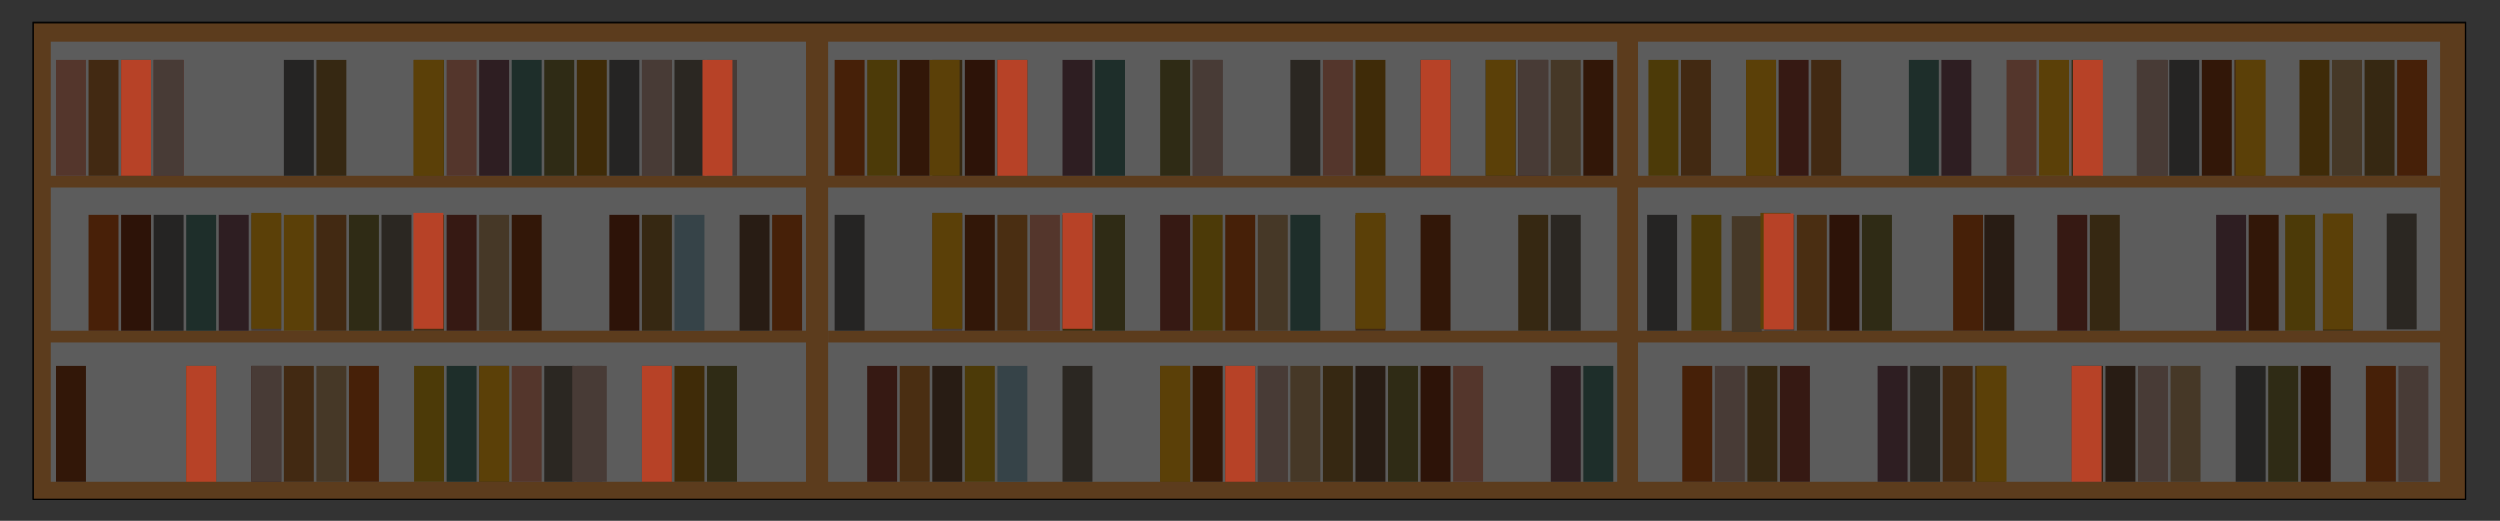 <?xml version="1.0" encoding="utf-8"?>
<!-- Generator: Adobe Illustrator 23.0.1, SVG Export Plug-In . SVG Version: 6.00 Build 0)  -->
<svg version="1.1" id="Layer_1" xmlns="http://www.w3.org/2000/svg" xmlns:xlink="http://www.w3.org/1999/xlink" x="0px" y="0px"
	 viewBox="0 0 1920 400" style="enable-background:new 0 0 1920 400;" xml:space="preserve">
<rect x="0" y="0" width="1920" height="400" fill="#333333" stroke="none"/>
<style type="text/css">
	.st0{fill:#FFA54F;}
	.st1{fill:#FFFFFF;}
	.st2{fill:#E9967A;}
	.st3{fill:#8A4117;}
	.st4{fill:#FB654E;}
	.st5{fill:#666362;}
	.st6{fill:#966F33;}
	.st7{fill:#D4A017;}
	.st8{fill:#7F525D;}
	.st9{fill:#538074;}
	.st10{fill:#827839;}
	.st11{fill:#AF7817;}
	.st12{fill:#C7A395;}
	.st13{fill:#786D5F;}
	.st14{fill:#C85A17;}
	.st15{fill:#7E3517;}
	.st16{fill:#FBB117;}
	.st17{fill:#CD7F32;}
	.st18{fill:#954535;}
	.st19{fill:#C19A6B;}
	.st20{fill:#95B9C7;}
	.st21{fill:#6F4E37;}
	.st22{fill:#C35817;}
	.st23{fill:#B87333;}
	.st24{opacity:0.64;enable-background:new    ;}
	.st25{fill:#B74227;}
</style>
<g>
	<rect x="25.5" y="17.5" class="st0" width="1868" height="366"/>
	<path d="M1893,18v365H26V18H1893 M1894,17H25v367h1869V17L1894,17z"/>
</g>
<rect x="39" y="32" class="st1" width="580" height="338"/>
<rect x="636" y="32" class="st1" width="606" height="338"/>
<rect x="1258" y="32" class="st1" width="616" height="338"/>
<g>
	<rect x="38" y="135" class="st0" width="584" height="9"/>
</g>
<g>
	<rect x="37" y="254" class="st0" width="584" height="9"/>
</g>
<g>
	<rect x="636" y="254" class="st0" width="609" height="9"/>
</g>
<g>
	<rect x="634" y="135" class="st0" width="609" height="9"/>
</g>
<g>
	<rect x="1256" y="135" class="st0" width="618" height="9"/>
</g>
<g>
	<rect x="1257" y="254" class="st0" width="618" height="9"/>
</g>
<rect x="43" y="46" class="st2" width="23" height="89"/>
<rect x="93" y="46" class="st3" width="23" height="89"/>
<rect x="118" y="46" class="st4" width="23" height="89"/>
<rect x="218" y="46" class="st5" width="23" height="89"/>
<rect x="243" y="46" class="st6" width="23" height="89"/>
<rect x="318" y="46" class="st7" width="23" height="89"/>
<rect x="343" y="46" class="st2" width="23" height="89"/>
<rect x="368" y="46" class="st8" width="23" height="89"/>
<rect x="393" y="46" class="st9" width="23" height="89"/>
<rect x="418" y="46" class="st10" width="23" height="89"/>
<rect x="443" y="46" class="st11" width="23" height="89"/>
<rect x="468" y="46" class="st5" width="23" height="89"/>
<rect x="493" y="46" class="st12" width="23" height="89"/>
<rect x="518" y="46" class="st13" width="23" height="89"/>
<rect x="543" y="46" class="st12" width="23" height="89"/>
<rect x="68" y="165" class="st14" width="23" height="89"/>
<rect x="93" y="165" class="st15" width="23" height="89"/>
<rect x="118" y="165" class="st5" width="23" height="89"/>
<rect x="143" y="165" class="st9" width="23" height="89"/>
<rect x="168" y="165" class="st8" width="23" height="89"/>
<rect x="193" y="165" class="st12" width="23" height="89"/>
<rect x="218" y="165" class="st16" width="23" height="89"/>
<rect x="268" y="165" class="st10" width="23" height="89"/>
<rect x="293" y="165" class="st13" width="23" height="89"/>
<rect x="318" y="165" class="st17" width="23" height="89"/>
<rect x="343" y="165" class="st18" width="23" height="89"/>
<rect x="368" y="165" class="st19" width="23" height="89"/>
<rect x="393" y="165" class="st3" width="23" height="89"/>
<rect x="468" y="165" class="st15" width="23" height="89"/>
<rect x="493" y="165" class="st6" width="23" height="89"/>
<rect x="518" y="165" class="st20" width="23" height="89"/>
<rect x="568" y="165" class="st21" width="23" height="89"/>
<rect x="593" y="165" class="st22" width="23" height="89"/>
<rect x="43" y="281" class="st3" width="23" height="89"/>
<rect x="143" y="281" class="st7" width="23" height="89"/>
<rect x="193" y="281" class="st18" width="23" height="89"/>
<rect x="243" y="281" class="st19" width="23" height="89"/>
<rect x="268" y="281" class="st22" width="23" height="89"/>
<rect x="318" y="281" class="st7" width="23" height="89"/>
<rect x="343" y="281" class="st9" width="23" height="89"/>
<rect x="368" y="281" class="st8" width="23" height="89"/>
<rect x="393" y="281" class="st2" width="23" height="89"/>
<rect x="418" y="281" class="st13" width="23" height="89"/>
<rect x="443" y="281" class="st12" width="23" height="89"/>
<rect x="493" y="281" class="st6" width="23" height="89"/>
<rect x="518" y="281" class="st11" width="23" height="89"/>
<rect x="543" y="281" class="st10" width="23" height="89"/>
<rect x="641" y="165" class="st5" width="23" height="89"/>
<rect x="716" y="165" class="st12" width="23" height="89"/>
<rect x="741" y="165" class="st3" width="23" height="89"/>
<rect x="766" y="165" class="st17" width="23" height="89"/>
<rect x="791" y="165" class="st2" width="23" height="89"/>
<rect x="816" y="165" class="st11" width="23" height="89"/>
<rect x="841" y="165" class="st10" width="23" height="89"/>
<rect x="891" y="165" class="st18" width="23" height="89"/>
<rect x="916" y="165" class="st7" width="23" height="89"/>
<rect x="941" y="165" class="st22" width="23" height="89"/>
<rect x="966" y="165" class="st19" width="23" height="89"/>
<rect x="991" y="165" class="st9" width="23" height="89"/>
<rect x="1091" y="165" class="st3" width="23" height="89"/>
<rect x="1166" y="165" class="st6" width="23" height="89"/>
<rect x="1191" y="165" class="st13" width="23" height="89"/>
<rect x="666" y="281" class="st18" width="23" height="89"/>
<rect x="691" y="281" class="st17" width="23" height="89"/>
<rect x="716" y="281" class="st21" width="23" height="89"/>
<rect x="741" y="281" class="st7" width="23" height="89"/>
<rect x="766" y="281" class="st20" width="23" height="89"/>
<rect x="816" y="281" class="st13" width="23" height="89"/>
<rect x="891" y="281" class="st17" width="23" height="89"/>
<rect x="916" y="281" class="st3" width="23" height="89"/>
<rect x="966" y="281" class="st12" width="23" height="89"/>
<rect x="991" y="281" class="st19" width="23" height="89"/>
<rect x="1016" y="281" class="st6" width="23" height="89"/>
<rect x="1041" y="281" class="st21" width="23" height="89"/>
<rect x="1066" y="281" class="st10" width="23" height="89"/>
<rect x="1091" y="281" class="st15" width="23" height="89"/>
<rect x="1116" y="281" class="st2" width="23" height="89"/>
<rect x="1191" y="281" class="st8" width="23" height="89"/>
<rect x="641" y="46" class="st22" width="23" height="89"/>
<rect x="666" y="46" class="st7" width="23" height="89"/>
<rect x="691" y="46" class="st3" width="23" height="89"/>
<rect x="716" y="46" class="st6" width="23" height="89"/>
<rect x="741" y="46" class="st15" width="23" height="89"/>
<rect x="816" y="46" class="st8" width="23" height="89"/>
<rect x="841" y="46" class="st9" width="23" height="89"/>
<rect x="891" y="46" class="st10" width="23" height="89"/>
<rect x="916" y="46" class="st12" width="23" height="89"/>
<rect x="991" y="46" class="st13" width="23" height="89"/>
<rect x="1016" y="46" class="st2" width="23" height="89"/>
<rect x="1041" y="46" class="st11" width="23" height="89"/>
<rect x="1091" y="46" class="st21" width="23" height="89"/>
<rect x="1141" y="46" class="st5" width="23" height="89"/>
<rect x="1166" y="46" class="st18" width="23" height="89"/>
<rect x="1191" y="46" class="st19" width="23" height="89"/>
<rect x="1216" y="46" class="st3" width="23" height="89"/>
<rect x="1266" y="46" class="st7" width="23" height="89"/>
<rect x="1341" y="46" class="st11" width="23" height="89"/>
<rect x="1366" y="46" class="st18" width="23" height="89"/>
<rect x="1391" y="46" class="st23" width="23" height="89"/>
<rect x="1466" y="46" class="st9" width="23" height="89"/>
<rect x="1491" y="46" class="st8" width="23" height="89"/>
<rect x="1541" y="46" class="st2" width="23" height="89"/>
<rect x="1566" y="46" class="st16" width="23" height="89"/>
<rect x="1591" y="46" class="st10" width="23" height="89"/>
<rect x="1641" y="46" class="st12" width="23" height="89"/>
<rect x="1666" y="46" class="st5" width="23" height="89"/>
<rect x="1691" y="46" class="st3" width="23" height="89"/>
<rect x="1766" y="46" class="st11" width="23" height="89"/>
<rect x="1791" y="46" class="st19" width="23" height="89"/>
<rect x="1816" y="46" class="st6" width="23" height="89"/>
<rect x="1841" y="46" class="st22" width="23" height="89"/>
<rect x="1265" y="165" class="st5" width="23" height="89"/>
<rect x="1727" y="165" class="st3" width="23" height="89"/>
<rect x="1784" y="165" class="st11" width="23" height="89"/>
<rect x="1299" y="165" class="st7" width="23" height="89"/>
<rect x="1330" y="166" class="st19" width="23" height="89"/>
<rect x="1355" y="165" class="st12" width="23" height="89"/>
<rect x="1380" y="165" class="st17" width="23" height="89"/>
<rect x="1405" y="165" class="st15" width="23" height="89"/>
<rect x="1430" y="165" class="st10" width="23" height="89"/>
<rect x="1500" y="165" class="st22" width="23" height="89"/>
<rect x="1524" y="165" class="st21" width="23" height="89"/>
<rect x="1580" y="165" class="st18" width="23" height="89"/>
<rect x="1605" y="165" class="st6" width="23" height="89"/>
<rect x="1702" y="165" class="st8" width="23" height="89"/>
<rect x="1755" y="165" class="st7" width="23" height="89"/>
<rect x="1833" y="164" class="st13" width="23" height="89"/>
<rect x="1292" y="281" class="st22" width="23" height="89"/>
<rect x="1317" y="281" class="st12" width="23" height="89"/>
<rect x="1342" y="281" class="st6" width="23" height="89"/>
<rect x="1367" y="281" class="st18" width="23" height="89"/>
<rect x="1442" y="281" class="st8" width="23" height="89"/>
<rect x="1467" y="281" class="st13" width="23" height="89"/>
<rect x="1517" y="281" class="st11" width="23" height="89"/>
<rect x="1592" y="281" class="st3" width="23" height="89"/>
<rect x="1617" y="281" class="st21" width="23" height="89"/>
<rect x="1642" y="281" class="st12" width="23" height="89"/>
<rect x="1667" y="281" class="st19" width="23" height="89"/>
<rect x="1717" y="281" class="st5" width="23" height="89"/>
<rect x="1742" y="281" class="st10" width="23" height="89"/>
<rect x="1767" y="281" class="st15" width="23" height="89"/>
<rect x="1817" y="281" class="st22" width="23" height="89"/>
<rect x="1842" y="281" class="st12" width="23" height="89"/>
<rect x="1216" y="281" class="st9" width="23" height="89"/>
<rect x="68" y="46" class="st23" width="23" height="89"/>
<rect x="218" y="281" class="st23" width="23" height="89"/>
<rect x="243" y="165" class="st23" width="23" height="89"/>
<rect x="766" y="46" class="st23" width="23" height="89"/>
<rect x="1041" y="165" class="st23" width="23" height="89"/>
<rect x="941" y="281" class="st23" width="23" height="89"/>
<rect x="1291" y="46" class="st23" width="23" height="89"/>
<rect x="1492" y="281" class="st23" width="23" height="89"/>
<rect x="1716" y="46" class="st23" width="23" height="89"/>
<rect x="493" y="46" class="st12" width="23" height="89"/>
<rect x="966" y="281" class="st12" width="23" height="89"/>
<rect x="916" y="46" class="st12" width="23" height="89"/>
<rect x="1642" y="46" class="st12" width="23" height="89"/>
<rect x="439.5" y="281" class="st12" width="23" height="89"/>
<rect x="1352.5" y="164" class="st12" width="23" height="89"/>
<rect x="118" y="46" class="st12" width="23" height="89"/>
<rect x="716" y="163.5" class="st12" width="23" height="89"/>
<rect x="193" y="281" class="st12" width="23" height="89"/>
<rect x="1591" y="281" class="st12" width="23" height="89"/>
<rect x="1166" y="46" class="st12" width="23" height="89"/>
<rect x="1341" y="46" class="st16" width="23" height="89"/>
<rect x="714" y="46" class="st16" width="23" height="89"/>
<rect x="317.5" y="46" class="st16" width="23" height="89"/>
<rect x="193" y="163.5" class="st16" width="23" height="89"/>
<rect x="716" y="163.5" class="st16" width="23" height="89"/>
<rect x="1352" y="163.5" class="st16" width="23" height="89"/>
<rect x="1784" y="164" class="st16" width="23" height="89"/>
<rect x="368" y="281" class="st16" width="23" height="89"/>
<rect x="891" y="281" class="st16" width="23" height="89"/>
<rect x="1141" y="46" class="st16" width="23" height="89"/>
<rect x="1041" y="163.5" class="st16" width="23" height="89"/>
<rect x="1518" y="281" class="st16" width="23" height="89"/>
<rect x="1717" y="46" class="st16" width="23" height="89"/>
<rect x="25" y="16.5" class="st24" width="1869" height="367"/>
<rect x="93" y="46" class="st25" width="23" height="89"/>
<rect x="539.5" y="46" class="st25" width="23" height="89"/>
<rect x="766" y="46" class="st25" width="23" height="89"/>
<rect x="1091" y="46" class="st25" width="23" height="89"/>
<rect x="1592" y="46" class="st25" width="23" height="89"/>
<rect x="1354.5" y="164" class="st25" width="23" height="89"/>
<rect x="816" y="163.5" class="st25" width="23" height="89"/>
<rect x="317.5" y="163.5" class="st25" width="23" height="89"/>
<rect x="493" y="281" class="st25" width="23" height="89"/>
<rect x="941" y="281" class="st25" width="23" height="89"/>
<rect x="1591" y="281" class="st25" width="23" height="89"/>
<rect x="143" y="281" class="st25" width="23" height="89"/>
</svg>
